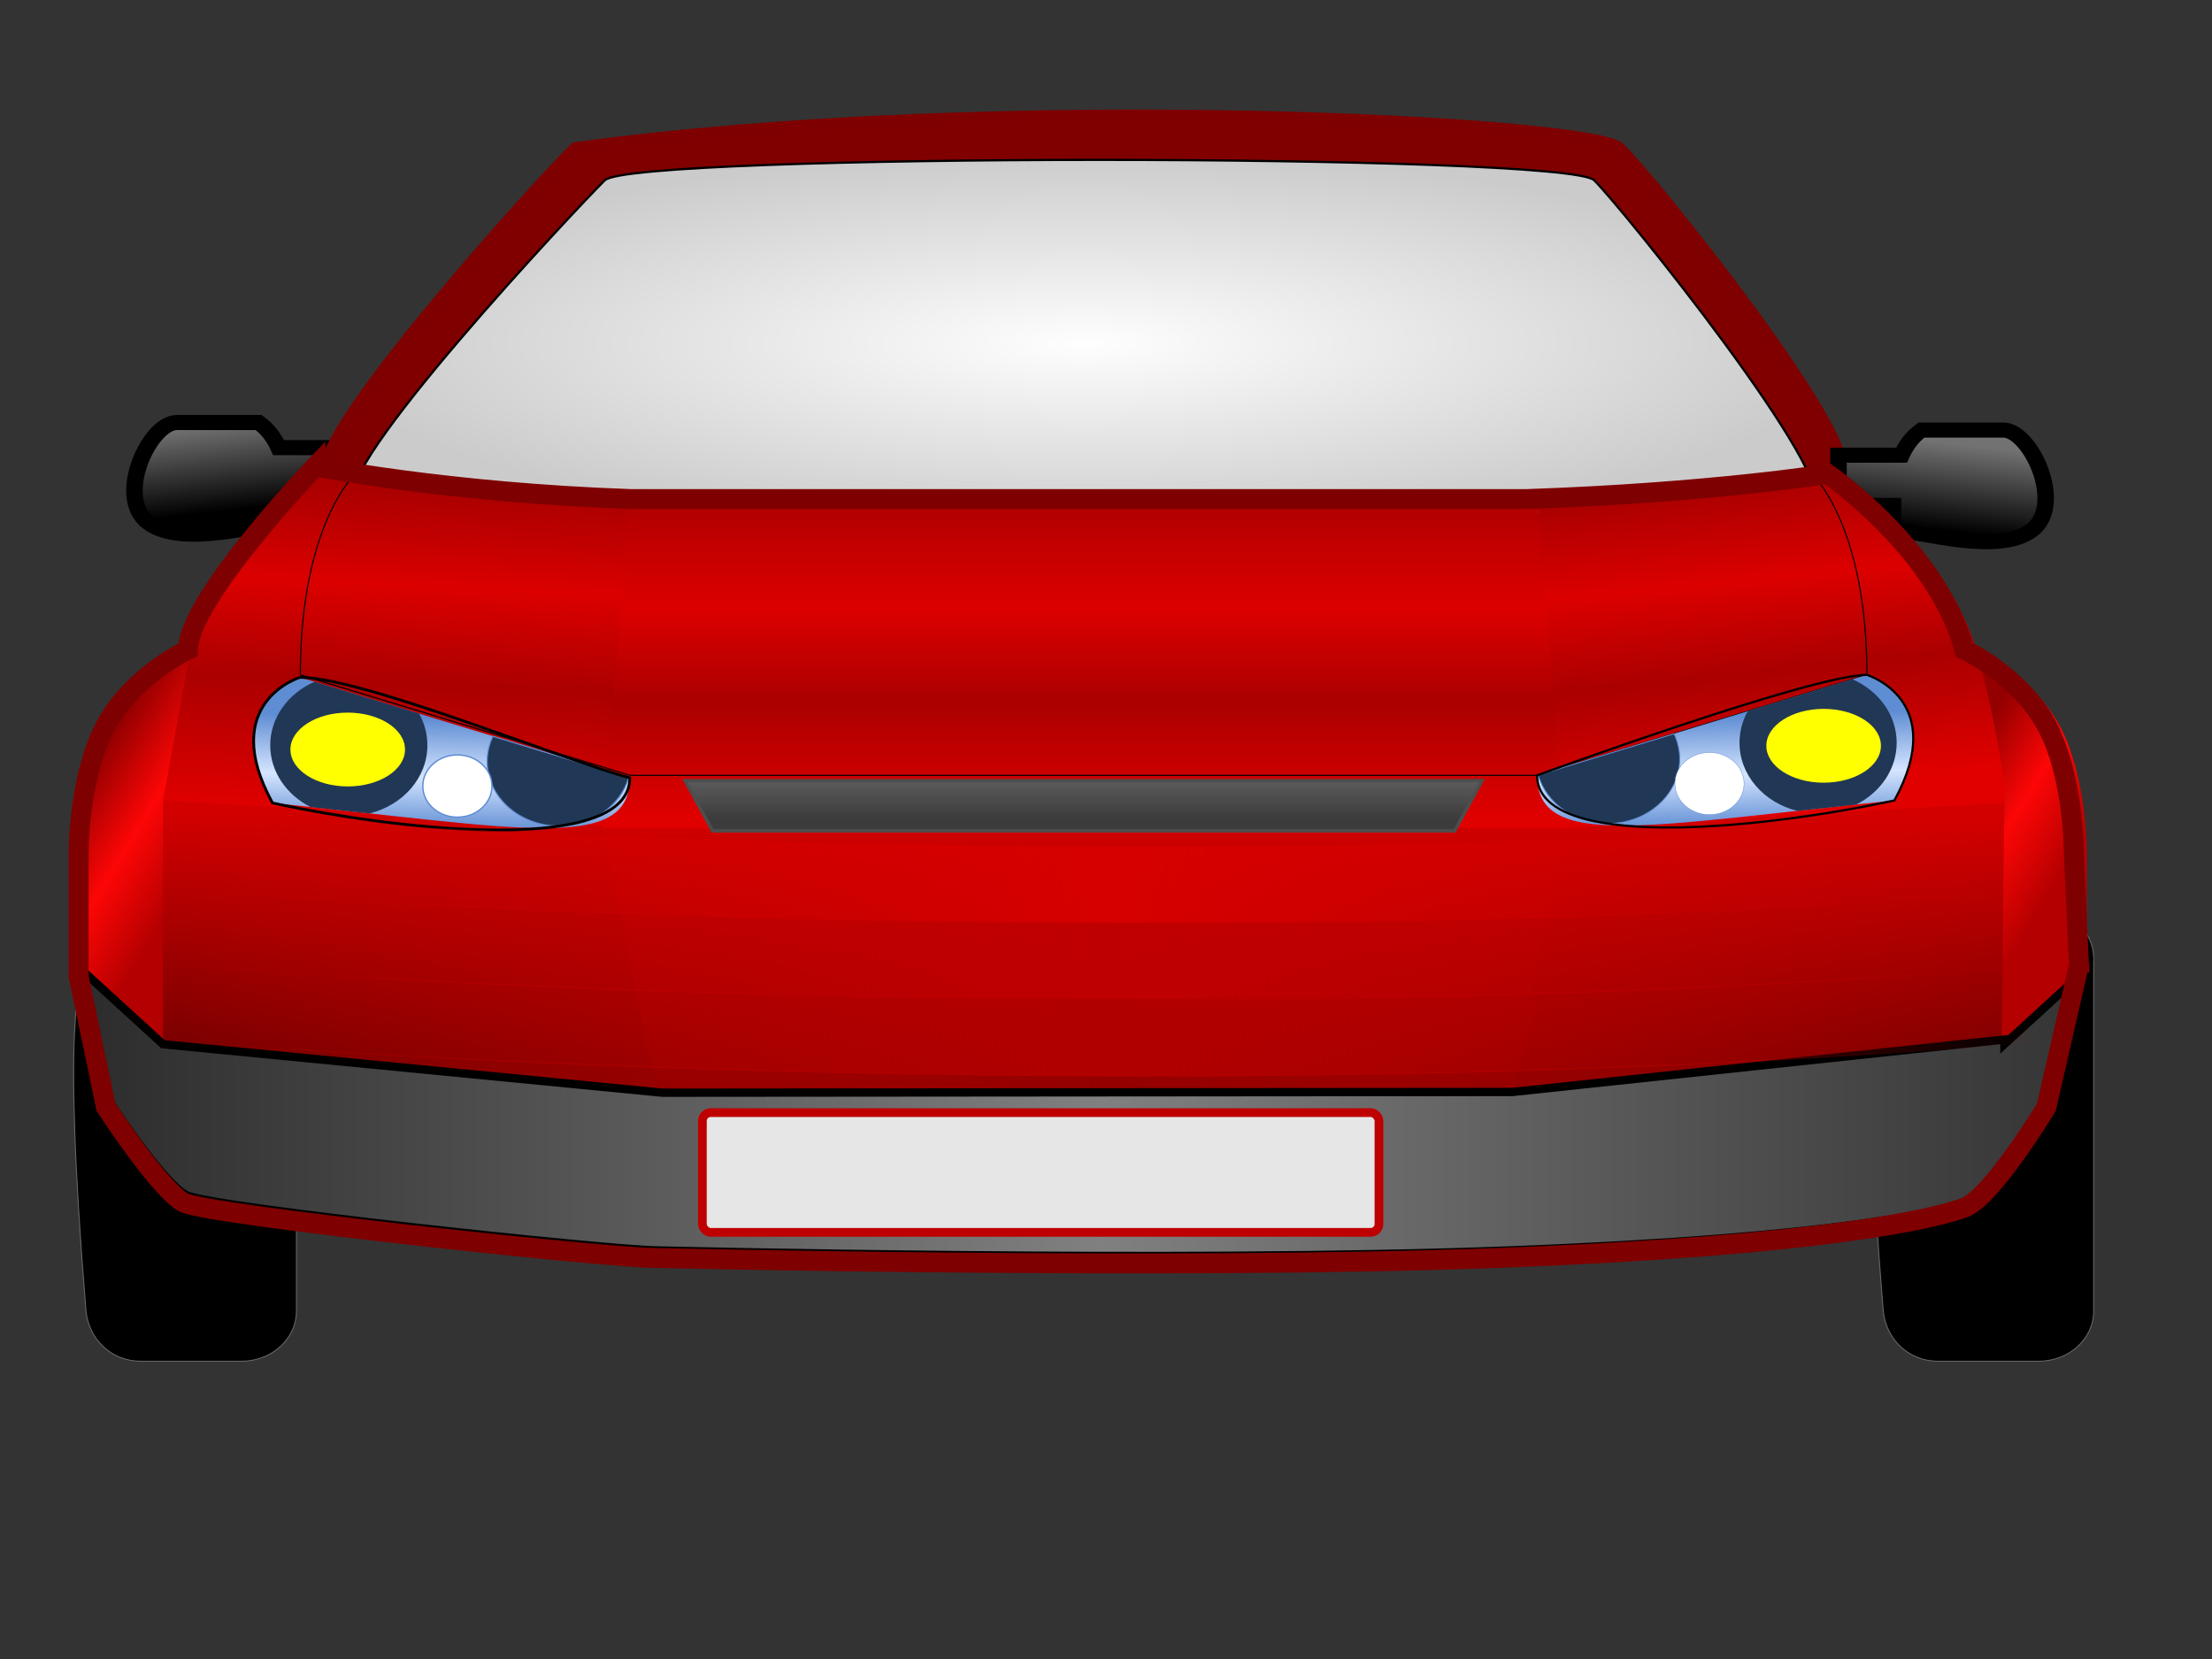 <svg width="1600" height="1200" xmlns="http://www.w3.org/2000/svg" xmlns:xlink="http://www.w3.org/1999/xlink">
 <rect width="100%" height="100%" fill="#333333" stroke="none"/>
 <title>red car, white plates</title>
 <defs>
  <linearGradient id="linearGradient10528">
   <stop stop-color="#d60000" stop-opacity="0" offset="0" id="stop10530"/>
   <stop stop-color="#940000" id="stop10532" offset="0.5"/>
   <stop stop-color="#d60000" stop-opacity="0" offset="1" id="stop10534"/>
  </linearGradient>
  <linearGradient id="linearGradient9546">
   <stop stop-color="#d60000" stop-opacity="0" id="stop9548" offset="0"/>
   <stop stop-color="#b10000" offset="0.5" id="stop9550"/>
   <stop stop-color="#d60000" stop-opacity="0" id="stop9552" offset="1"/>
  </linearGradient>
  <linearGradient id="linearGradient8565">
   <stop stop-color="#d60000" stop-opacity="0" offset="0" id="stop8567"/>
   <stop stop-color="#bf0000" id="stop8569" offset="0.5"/>
   <stop stop-color="#d60000" stop-opacity="0" offset="1" id="stop8571"/>
  </linearGradient>
  <linearGradient id="linearGradient5532">
   <stop stop-color="#d60000" stop-opacity="0" id="stop5534" offset="0"/>
   <stop stop-color="#d60000" offset="0.5" id="stop6509"/>
   <stop stop-color="#d60000" stop-opacity="0" id="stop5536" offset="1"/>
  </linearGradient>
  <linearGradient id="linearGradient20378">
   <stop stop-color="#141414" offset="0" id="stop20380"/>
   <stop stop-color="#b1b1b1" offset="0.391" id="stop20386"/>
   <stop stop-color="#3c3c3c" offset="0.55" id="stop20388"/>
   <stop stop-color="#b1b1b1" offset="0.724" id="stop20390"/>
   <stop stop-color="#404040" offset="1" id="stop20382"/>
  </linearGradient>
  <linearGradient id="linearGradient15265">
   <stop stop-color="#5f8dd3" offset="0" id="stop15267"/>
   <stop stop-color="#d5e5ff" offset="0.471" id="stop15269"/>
   <stop stop-color="#5f8dd3" offset="1" id="stop15271"/>
  </linearGradient>
  <linearGradient id="linearGradient14866">
   <stop stop-color="#e6e6e6" offset="0" id="stop14868"/>
   <stop stop-color="#b7c6de" offset="0.5" id="stop14874"/>
   <stop stop-color="#213756" offset="1" id="stop14870"/>
  </linearGradient>
  <linearGradient id="linearGradient13308">
   <stop stop-color="#aa0000" offset="0" id="stop13310"/>
   <stop stop-color="#c30000" offset="0.154" id="stop13312"/>
   <stop stop-color="#dc0000" offset="0.354" id="stop13314"/>
   <stop stop-color="#aa0000" offset="0.638" id="stop13316"/>
   <stop stop-color="#e10000" offset="1" id="stop13318"/>
  </linearGradient>
  <linearGradient id="linearGradient13298">
   <stop stop-color="#2c2c2c" offset="0" id="stop13300"/>
   <stop stop-color="#808080" offset="0.508" id="stop13306"/>
   <stop stop-color="#343434" offset="1" id="stop13302"/>
  </linearGradient>
  <linearGradient id="linearGradient12516">
   <stop stop-color="#000000" offset="0" id="stop12518"/>
   <stop stop-color="#727272" offset="1" id="stop12520"/>
  </linearGradient>
  <linearGradient id="linearGradient11732">
   <stop stop-color="#940000" offset="0" id="stop11734"/>
   <stop stop-color="#fd0606" offset="0.5" id="stop11740"/>
   <stop stop-color="#b40000" offset="1" id="stop11736"/>
  </linearGradient>
  <linearGradient id="linearGradient11341">
   <stop stop-color="#666666" offset="0" id="stop11343"/>
   <stop stop-color="#3c3c3c" offset="1" id="stop11345"/>
  </linearGradient>
  <linearGradient id="linearGradient10170">
   <stop stop-color="#d30000" offset="0" id="stop10172"/>
   <stop stop-color="#750000" offset="1" id="stop10174"/>
  </linearGradient>
  <linearGradient id="linearGradient9393">
   <stop stop-color="#aa0000" offset="0" id="stop9395"/>
   <stop stop-color="#c30000" offset="0.154" id="stop9397"/>
   <stop stop-color="#dc0000" offset="0.294" id="stop9399"/>
   <stop stop-color="#aa0000" offset="0.595" id="stop9401"/>
   <stop stop-color="#e10000" offset="1" id="stop9403"/>
  </linearGradient>
  <linearGradient id="linearGradient8986">
   <stop stop-color="#aa0000" offset="0" id="stop8988"/>
   <stop stop-color="#c30000" offset="0.154" id="stop9000"/>
   <stop stop-color="#dc0000" offset="0.308" id="stop8994"/>
   <stop stop-color="#aa0000" offset="0.615" id="stop8998"/>
   <stop stop-color="#e10000" offset="1" id="stop8990"/>
  </linearGradient>
  <linearGradient gradientUnits="userSpaceOnUse" xlink:href="#linearGradient12516" id="linearGradient12522" y2="89.731" x2="359.379" y1="104.731" x1="354.379"/>
  <linearGradient gradientUnits="userSpaceOnUse" xlink:href="#linearGradient12516" id="linearGradient17806" y2="89.731" x2="359.379" y1="104.731" x1="354.379"/>
  <linearGradient gradientUnits="userSpaceOnUse" xlink:href="#linearGradient12516" id="linearGradient19885" y2="89.731" x2="359.379" y1="104.731" x1="354.379"/>
  <linearGradient xlink:href="#linearGradient12516" id="linearGradient21270" y2="0.032" x2="0.647" y1="0.707" x1="0.514"/>
  <linearGradient gradientUnits="userSpaceOnUse" xlink:href="#linearGradient12516" id="linearGradient21272" y2="89.731" x2="359.379" y1="104.731" x1="354.379"/>
  <linearGradient xlink:href="#linearGradient12516" id="linearGradient21290" y2="0.158" x2="0.751" y1="0.833" x1="0.618"/>
  <linearGradient gradientUnits="userSpaceOnUse" xlink:href="#linearGradient15265" id="linearGradient21298" y2="157.492" x2="303.115" y1="176.492" x1="305.897"/>
  <radialGradient gradientTransform="matrix(1,0,0,0.704,0,50.733)" gradientUnits="userSpaceOnUse" xlink:href="#linearGradient14866" id="radialGradient21300" fy="171.156" fx="284.75" r="13.284" cy="171.156" cx="284.75"/>
  <radialGradient gradientTransform="matrix(1,0,0,0.918,0,13.421)" gradientUnits="userSpaceOnUse" xlink:href="#linearGradient14866" id="radialGradient21302" fy="164.469" fx="322.797" r="14.744" cy="164.469" cx="322.797"/>
  <radialGradient gradientTransform="matrix(1,0,0,0.985,0,0.155)" gradientUnits="userSpaceOnUse" xlink:href="#linearGradient14866" id="radialGradient21304" fy="10.25" fx="-18" r="16.5" cy="10.25" cx="-18"/>
  <linearGradient xlink:href="#linearGradient15265" id="linearGradient21306" y2="0.233" x2="0.459" y1="0.867" x1="0.5"/>
  <radialGradient gradientTransform="matrix(1,0,0,0.704,0,50.733)" gradientUnits="userSpaceOnUse" xlink:href="#linearGradient14866" id="radialGradient21308" fy="171.156" fx="284.75" r="13.284" cy="171.156" cx="284.75"/>
  <radialGradient gradientTransform="matrix(1,0,0,0.918,0,13.421)" gradientUnits="userSpaceOnUse" xlink:href="#linearGradient14866" id="radialGradient21310" fy="164.469" fx="322.797" r="14.744" cy="164.469" cx="322.797"/>
  <radialGradient gradientTransform="matrix(1,0,0,0.985,0,0.155)" gradientUnits="userSpaceOnUse" xlink:href="#linearGradient14866" id="radialGradient21312" fy="10.25" fx="-18" r="16.5" cy="10.25" cx="-18"/>
  <linearGradient gradientTransform="translate(10.906,-8.021)" gradientUnits="userSpaceOnUse" xlink:href="#linearGradient11341" id="linearGradient21340" y2="179" x2="180" y1="169" x1="180"/>
  <linearGradient gradientTransform="translate(10.906,-8.021)" gradientUnits="userSpaceOnUse" xlink:href="#linearGradient13298" id="linearGradient21344" y2="238.516" x2="371.688" y1="238.516" x1="6.688"/>
  <linearGradient gradientTransform="translate(10.906,-8.021)" gradientUnits="userSpaceOnUse" xlink:href="#linearGradient8986" id="linearGradient21347" y2="174" x2="305" y1="114" x1="295"/>
  <linearGradient gradientTransform="translate(10.906,-8.021)" gradientUnits="userSpaceOnUse" xlink:href="#linearGradient13308" id="linearGradient21352" y2="179" x2="190" y1="114" x1="190"/>
  <linearGradient gradientTransform="translate(10.906,-8.021)" gradientUnits="userSpaceOnUse" xlink:href="#linearGradient10170" id="linearGradient21355" y2="234" x2="185" y1="179" x1="185"/>
  <linearGradient gradientTransform="translate(10.906,-8.021)" gradientUnits="userSpaceOnUse" xlink:href="#linearGradient11732" id="linearGradient21358" y2="194" x2="365" y1="149" x1="360"/>
  <linearGradient gradientTransform="translate(10.906,-8.021)" gradientUnits="userSpaceOnUse" xlink:href="#linearGradient10170" id="linearGradient21361" y2="229" x2="315" y1="179" x1="315"/>
  <linearGradient gradientTransform="translate(10.906,-8.021)" gradientUnits="userSpaceOnUse" xlink:href="#linearGradient11732" id="linearGradient21365" y2="194" x2="25" y1="149" x1="20"/>
  <linearGradient gradientTransform="translate(10.906,-8.021)" gradientUnits="userSpaceOnUse" xlink:href="#linearGradient9393" id="linearGradient21368" y2="179" x2="70" y1="114" x1="75"/>
  <linearGradient gradientTransform="matrix(-1,0,0,1,387.594,-9.521)" gradientUnits="userSpaceOnUse" xlink:href="#linearGradient10170" id="linearGradient21371" y2="229" x2="315" y1="179" x1="315"/>
  <linearGradient gradientTransform="translate(10.906,-8.021)" gradientUnits="userSpaceOnUse" xlink:href="#linearGradient20378" id="linearGradient21374" y2="84.242" x2="169.996" y1="39.242" x1="101.294"/>
  <linearGradient y2="89.731" x2="359.379" y1="104.731" x1="354.379" gradientUnits="userSpaceOnUse" id="linearGradient2404" xlink:href="#linearGradient12516"/>
  <linearGradient gradientUnits="userSpaceOnUse" y2="189.544" x2="366.812" y1="189.544" x1="31.906" id="linearGradient5538" xlink:href="#linearGradient5532"/>
  <linearGradient y2="-0.051" x2="0.585" y1="0.549" x1="0.464" id="linearGradient6513" xlink:href="#linearGradient12516"/>
  <linearGradient y2="0.746" x2="0.437" y1="-0.254" x1="0.437" id="linearGradient6583" xlink:href="#linearGradient11341"/>
  <linearGradient y2="0.49" x2="1" y1="0.49" x1="0" id="linearGradient6586" xlink:href="#linearGradient13298"/>
  <linearGradient y2="0.907" x2="0.392" y1="0.05" x1="0.274" id="linearGradient6589" xlink:href="#linearGradient8986"/>
  <linearGradient y2="0.977" x2="0.499" y1="-0.023" x1="0.499" id="linearGradient6594" xlink:href="#linearGradient13308"/>
  <linearGradient y2="0.973" x2="0.476" y1="-0.027" x1="0.476" id="linearGradient6597" xlink:href="#linearGradient10170"/>
  <linearGradient y2="0.606" x2="0.666" y1="0.044" x1="0.416" id="linearGradient6600" xlink:href="#linearGradient11732"/>
  <linearGradient y2="0.892" x2="0.537" y1="0.058" x1="0.537" id="linearGradient6603" xlink:href="#linearGradient10170"/>
  <linearGradient y2="0.606" x2="0.916" y1="0.044" x1="0.666" id="linearGradient6607" xlink:href="#linearGradient11732"/>
  <linearGradient y2="0.979" x2="0.562" y1="0.07" x1="0.62" id="linearGradient6610" xlink:href="#linearGradient9393"/>
  <linearGradient y2="0.823" x2="0.439" y1="0.054" x1="0.439" id="linearGradient6613" xlink:href="#linearGradient10170"/>
  <linearGradient y2="0.5" x2="0.427" y1="-0.121" x1="0.169" id="linearGradient6616" xlink:href="#linearGradient20378"/>
  <linearGradient y2="0.5" x2="1" y1="0.5" x1="0" id="linearGradient9557" xlink:href="#linearGradient10528"/>
  <linearGradient y2="0.5" x2="1" y1="0.5" x1="0" id="linearGradient2356" xlink:href="#linearGradient9546"/>
  <linearGradient y2="0.5" x2="1" y1="0.5" x1="0" id="linearGradient2359" xlink:href="#linearGradient8565"/>
  <linearGradient y2="0.5" x2="1" y1="0.5" x1="0" id="linearGradient2405" xlink:href="#linearGradient5532"/>
  <radialGradient r="16.5" fy="10.25" fx="-18" cy="10.25" cx="-18" gradientTransform="matrix(0.315,0,0,0.31,246.971,104.507)" gradientUnits="userSpaceOnUse" id="radialGradient2535" xlink:href="#linearGradient14866"/>
  <radialGradient r="14.744" fy="164.469" fx="322.797" cy="164.469" cx="322.797" gradientTransform="matrix(0.801,0,0,0.735,-1.506,-19.259)" gradientUnits="userSpaceOnUse" id="radialGradient2539" xlink:href="#linearGradient14866"/>
  <radialGradient r="13.284" fy="171.156" fx="284.75" cy="171.156" cx="284.75" gradientTransform="matrix(0.801,0,0,0.563,-1.506,10.586)" gradientUnits="userSpaceOnUse" id="radialGradient2542" xlink:href="#linearGradient14866"/>
  <linearGradient y2="0.233" x2="0.459" y1="0.867" x1="0.5" id="linearGradient2545" xlink:href="#linearGradient15265"/>
  <linearGradient xlink:href="#linearGradient15265" id="svg_3" y2="0.233" x2="0.541" y1="0.867" x1="0.5"/>
  <radialGradient x2="1" x1="1" gradientTransform="matrix(1,0,0,0.704,0,50.733)" gradientUnits="userSpaceOnUse" xlink:href="#linearGradient14866" id="svg_4" fy="171.156" fx="284.75" r="13.284" cy="171.156" cx="284.75"/>
  <radialGradient x2="1" x1="1" gradientTransform="matrix(1,0,0,0.918,0,13.421)" gradientUnits="userSpaceOnUse" xlink:href="#linearGradient14866" id="svg_5" fy="164.469" fx="322.797" r="14.744" cy="164.469" cx="322.797"/>
  <radialGradient x2="1" x1="1" gradientTransform="matrix(1,0,0,0.985,0,0.155)" gradientUnits="userSpaceOnUse" xlink:href="#linearGradient14866" id="svg_6" fy="10.25" fx="-18" r="16.5" cy="10.25" cx="-18"/>
  <radialGradient spreadMethod="pad" id="svg_8">
   <stop offset="0" stop-opacity="0.996" stop-color="#ffffff"/>
   <stop offset="1" stop-opacity="0.996" stop-color="#cccccc"/>
  </radialGradient>
 </defs>
 <g>
  <title>Layer 1</title>
  <g id="svg_9">
   <path id="svg_2" stroke="#666666" fill="#000000" stroke-width="0.701" stroke-miterlimit="4" d="m1401.952,657.087l72.71,0c22.027,0 39.76,16.208 39.76,36.342l0,254.843c0,20.133 -17.733,36.342 -39.76,36.342l-72.71,0c-22.027,0 -37.751,-16.292 -39.76,-36.342c-17.909,-218.276 -3.994,-238.264 0,-254.843c4.736,-19.662 17.733,-36.342 39.76,-36.342z"/>
   <g stroke="#000000" fill="url(#linearGradient6513)" id="g4431" transform="matrix(-3.976 0 0 3.634 1132.36 -283.62)">
    <path stroke="#000000" fill="url(#linearGradient21270)" stroke-width="3" stroke-miterlimit="4" id="path4433" d="m252.646,162.149c5,0 11.344,15 5.094,20c-6.25,5 -20.094,0 -25.094,0c0,-1.359 -0.096,-3.103 -0.094,-5l-9.906,0l0,-10l11.469,0c0.777,-1.902 1.922,-3.638 3.625,-5c5,0 14.906,0 14.906,0z"/>
   </g>
   <path stroke="#666666" fill="#000000" stroke-width="0.701" stroke-miterlimit="4" id="rect7400" d="m101.952,657.087l72.71,0c22.027,0 39.76,16.208 39.76,36.342l0,254.843c0,20.133 -17.733,36.342 -39.76,36.342l-72.71,0c-22.027,0 -37.751,-16.292 -39.76,-36.342c-17.909,-218.276 -3.994,-238.264 0,-254.843c4.736,-19.662 17.733,-36.342 39.76,-36.342z"/>
   <path stroke="#7f0000" fill="#800000" stroke-width="7.402" stroke-miterlimit="4" id="path2872" d="m416.036,106.555c304.161,-41.793 734.493,-19.14 755.433,0c20.94,19.14 179.979,217.08 159.039,236.221c-20.94,19.14 -1072.449,19.14 -1093.39,0c-20.94,-19.14 157.978,-217.08 178.918,-236.221z"/>
   <path stroke="#000000" fill="url(#svg_8)" stroke-width="1.601" stroke-miterlimit="4" id="rect2867" d="m437.454,130.402c19.88,-19.682 695.794,-19.682 715.673,0c19.88,19.682 178.918,216.504 159.038,236.186c-19.88,19.682 -1035.289,14.762 -1055.169,-4.921c-19.88,-19.682 160.577,-211.583 180.457,-231.265z"/>
   <path fill="url(#linearGradient6613)" stroke-width="3" stroke-miterlimit="4" id="path11337" d="m111.167,573.576l337.957,18.171l19.88,127.196l19.88,90.854l-377.716,-36.342l0,-83.586l0,-116.293z"/>
   <path fill="url(#linearGradient6610)" stroke-width="3" stroke-miterlimit="4" id="rect2874" d="m230.446,337.355c0,0 95.458,18.99 229.325,23.592l-23.856,236.221l-318.077,-18.171c0,0 0,-72.683 19.88,-109.025c0,-36.342 92.728,-132.617 92.728,-132.617z"/>
   <path fill="url(#linearGradient6607)" stroke-width="3" stroke-miterlimit="4" id="path4407" d="m137.757,470.002c0,0 -39.76,18.171 -59.639,54.512c-19.88,36.342 -19.88,90.854 -19.88,90.854l0,90.854l59.639,54.513l0,-181.708l19.88,-109.025z"/>
   <path fill="url(#linearGradient6603)" stroke-width="3" stroke-miterlimit="4" id="path8601" d="m1449.824,579.027l-318.077,18.171l-39.76,127.196l0,72.683l357.837,-36.342l0,-65.415l0,-116.293z"/>
   <path fill="url(#linearGradient6600)" stroke-width="3" stroke-miterlimit="4" id="path4413" d="m1429.944,470.002l19.88,109.025l-1.988,181.708l61.627,-54.513l0,-90.854c0,0 0,-54.512 -19.88,-90.854c-19.88,-36.342 -59.64,-54.512 -59.64,-54.512z"/>
   <path fill="url(#linearGradient6597)" stroke-width="3" stroke-miterlimit="4" id="path4415" d="m435.954,597.198l24.353,122.767l15.407,77.112l616.274,0l19.88,-72.683l-5.467,0l0,-0.227l25.347,-126.969l-695.793,0z"/>
   <path fill="url(#linearGradient6594)" stroke-width="3" stroke-miterlimit="4" id="rect4417" d="m455.795,362.672l656.034,0l27.832,236.221l-703.745,0l19.88,-236.221z"/>
   <g stroke="#000000" id="g4427" transform="matrix(3.976 0 0 3.634 -383.456 -354.425)">
    <path stroke="#000000" fill="url(#linearGradient21290)" stroke-width="3" stroke-miterlimit="4" id="rect4422" d="m445.997,183.132c-1.702,1.361 -2.848,3.099 -3.625,5l-11.469,0l0,10l9.906,0c-0.002,1.897 0.094,3.641 0.094,5c5,0 18.844,5 25.094,0c6.25,-5 -0.094,-20 -5.094,-20c0,0 -9.906,0 -14.906,0z"/>
   </g>
   <path fill="url(#linearGradient6589)" stroke-width="3" stroke-miterlimit="4" id="path4420" d="m1330.507,344.501c0,0 -84.811,13.569 -218.678,18.171l19.88,236.221l318.077,-18.171c2.987,-10.922 -11.976,-83.41 -19.88,-109.025c-19.88,-72.683 -99.399,-127.196 -99.399,-127.196z"/>
   <path fill="url(#linearGradient9557)" fill-rule="evenodd" stroke-width="5" stroke-miterlimit="4" id="path9555" d="m139.488,753.608l-1.739,56.002c0,0 674.335,54.613 1331.575,0l-1.739,-56.002c-654.828,54.412 -1328.096,0 -1328.096,0z"/>
   <path stroke="#000000" fill="url(#linearGradient6586)" stroke-width="6" stroke-miterlimit="4" id="rect5052" d="m58.237,700.817l19.88,94.602c0,0 39.542,60.358 56.657,69.049c17.892,9.085 308.885,39.976 340.939,39.976c0,0 377.716,9.085 616.274,0c238.558,-9.085 317.32,-28.797 337.957,-36.342c19.88,-7.268 59.64,-72.683 59.64,-72.683l19.88,-94.602l-59.639,54.513l0,-3.407l-355.725,37.932l-614.869,0.532l-361.355,-35.057l-59.639,-54.513z"/>
   <path stroke="#4d4d4d" fill="url(#linearGradient6583)" stroke-width="2.402" stroke-miterlimit="4" id="rect5450" d="m495.555,564.642l576.515,0l-19.88,36.342l-536.755,0l-19.88,-36.342z"/>
   <path stroke="#000000" fill="none" fill-rule="evenodd" stroke-width="0.801" stroke-miterlimit="4" id="path8210" d="m1310.627,342.776c0,0 39.76,36.342 39.76,145.367l-238.558,72.683l-656.034,0l-238.558,-72.683c0,-109.025 39.76,-145.367 39.76,-145.367"/>
   <path fill="url(#linearGradient2545)" fill-rule="evenodd" stroke-width="2" stroke-miterlimit="4" d="m1111.829,560.826c0,54.513 79.519,36.342 258.438,18.171c39.76,-72.683 -19.88,-90.854 -19.88,-90.854l-238.558,72.683z" id="path8212"/>
   <path stroke="#5f8dd3" fill="url(#radialGradient2542)" stroke-width="0.654" stroke-miterlimit="4" d="m1210.894,530.761l-98.281,29.868c5.769,20.187 26.093,35.092 50.321,35.092c28.708,0 52.06,-20.96 52.06,-46.79c0,-6.457 -1.467,-12.573 -4.1,-18.171z" id="path14086"/>
   <path fill="url(#radialGradient2539)" stroke-width="0.893" stroke-miterlimit="4" d="m1339.989,491.353l-75.792,23.054c-3.816,6.869 -5.964,14.631 -5.964,22.827c0,23.535 17.677,43.347 41.748,49.288c13.259,-1.466 27.853,-2.965 42.617,-4.543c17.449,-8.731 29.323,-25.519 29.323,-44.746c0,-20.152 -13.09,-37.554 -31.932,-45.881z" id="path13703"/>
   <path stroke="#000000" fill="none" fill-rule="evenodd" stroke-width="1.601" stroke-miterlimit="4" d="m1111.829,560.826c0,54.513 157.051,39.976 258.438,18.171c39.76,-72.683 -19.88,-90.854 -19.88,-90.854c-39.76,0 -238.558,72.683 -238.558,72.683z" id="path13320"/>
   <path stroke="#5f8dd3" fill="#ffffff" stroke-width="0.315" stroke-miterlimit="4" d="m1261.553,566.762c0,12.432 -11.201,22.511 -25.019,22.511c-13.818,0 -25.019,-10.078 -25.019,-22.511c0,-12.432 11.201,-22.511 25.019,-22.511c13.818,0 25.019,10.078 25.019,22.511z" id="path14088"/>
   <path fill="#ffff00" stroke-miterlimit="4" d="m1360.524,539.448c0,14.745 -18.553,26.699 -41.44,26.699c-22.887,0 -41.44,-11.953 -41.44,-26.699c0,-14.745 18.553,-26.699 41.44,-26.699c22.887,0 41.44,11.953 41.44,26.699z" id="path14096"/>
   <path fill="url(#svg_3)" fill-rule="evenodd" stroke-width="2" stroke-miterlimit="4" id="path16445" d="m455.546,562.643c0,54.513 -79.519,36.342 -258.437,18.171c-39.76,-72.683 19.88,-90.854 19.88,-90.854l238.558,72.683z"/>
   <path stroke="#5f8dd3" fill="url(#svg_4)" stroke-width="0.818" stroke-miterlimit="4" id="path16447" d="m356.481,532.581l98.282,29.866c-5.769,20.188 -26.094,35.091 -50.32,35.095c-28.71,0 -52.061,-20.962 -52.061,-46.79c0,-6.458 1.467,-12.574 4.099,-18.171z"/>
   <path fill="url(#svg_5)" stroke-width="0.893" stroke-miterlimit="4" id="path16449" d="m227.389,493.172l75.79,23.055c3.817,6.869 5.964,14.627 5.964,22.826c0,23.535 -17.677,43.345 -41.748,49.287c-13.26,-1.465 -27.852,-2.966 -42.618,-4.543c-17.447,-8.729 -29.323,-25.519 -29.323,-44.744c0,-20.152 13.089,-37.556 31.935,-45.881z"/>
   <path stroke="#000000" fill="none" fill-rule="evenodd" stroke-width="2" stroke-miterlimit="4" id="path16451" d="m455.546,562.643c0,54.513 -157.05,39.976 -258.437,18.171c-39.76,-72.683 19.88,-90.854 19.88,-90.854c45.724,0 190.846,59.964 238.558,72.683z"/>
   <path stroke="#5f8dd3" fill="#ffffff" stroke-miterlimit="4" id="path16453" d="m305.823,568.581c0,12.432 11.2,22.51 25.021,22.51c13.816,0 25.017,-10.078 25.017,-22.51c0,-12.432 -11.2,-22.51 -25.017,-22.51c-13.82,0 -25.021,10.078 -25.021,22.51z"/>
   <path fill="url(#linearGradient2405)" fill-rule="evenodd" stroke-width="5" stroke-miterlimit="4" d="m139.488,588.033l-1.739,56.002c0,0 674.335,54.613 1331.575,0l-1.739,-56.002c-654.828,54.412 -1328.096,0 -1328.096,0z" id="path16471"/>
   <path stroke="#7f0000" fill="none" stroke-width="14.402" stroke-miterlimit="4" id="path19437" d="m228.133,337.355c0,0 -92.171,96.305 -92.171,132.647c0,0 -39.538,18.171 -59.307,54.512c-19.769,36.342 -19.769,90.854 -19.769,90.854l0,90.854l19.769,94.602c0,0 39.322,60.358 56.341,69.049c17.792,9.086 307.16,39.976 339.035,39.976c0,0 375.607,9.086 612.836,0c237.221,-9.085 315.541,-28.796 336.071,-36.341c19.76,-7.269 59.3,-72.684 59.3,-72.684l23.824,-104.062l-0.005,6.757l-4.049,-88.151c0,0 0,-54.512 -19.77,-90.854c-19.77,-36.341 -59.3,-54.512 -59.3,-54.512c-19.77,-72.684 -98.85,-127.196 -98.85,-127.196c0,0 -84.33,13.569 -217.451,18.171l-648.421,0c-133.12,-4.602 -228.083,-23.622 -228.083,-23.622z"/>
   <rect stroke="#bf0000" fill="#e6e6e6" stroke-width="6.311" stroke-miterlimit="4" id="rect4373" y="804.786" x="508.044" ry="6" rx="6" height="86.602" width="489.394"/>
   <path fill="url(#linearGradient2359)" fill-rule="evenodd" stroke-width="5" stroke-miterlimit="4" id="path6622" d="m139.488,643.225l-1.739,56.002c0,0 674.335,54.613 1331.575,0l-1.739,-56.002c-654.828,54.412 -1328.096,0 -1328.096,0z"/>
   <path fill="url(#linearGradient2356)" fill-rule="evenodd" stroke-width="5" stroke-miterlimit="4" d="m139.488,698.417l-1.739,56.002c0,0 674.335,54.613 1331.575,0l-1.739,-56.002c-654.828,54.412 -1328.096,0 -1328.096,0z" id="path8573"/>
   <path id="svg_7" fill="#ffff00" stroke-miterlimit="4" d="m292.956,542.151c0,14.745 -18.553,26.699 -41.44,26.699c-22.887,0 -41.44,-11.953 -41.44,-26.699c0,-14.745 18.553,-26.699 41.44,-26.699c22.887,0 41.44,11.953 41.44,26.699z"/>
  </g>
 </g>
</svg>